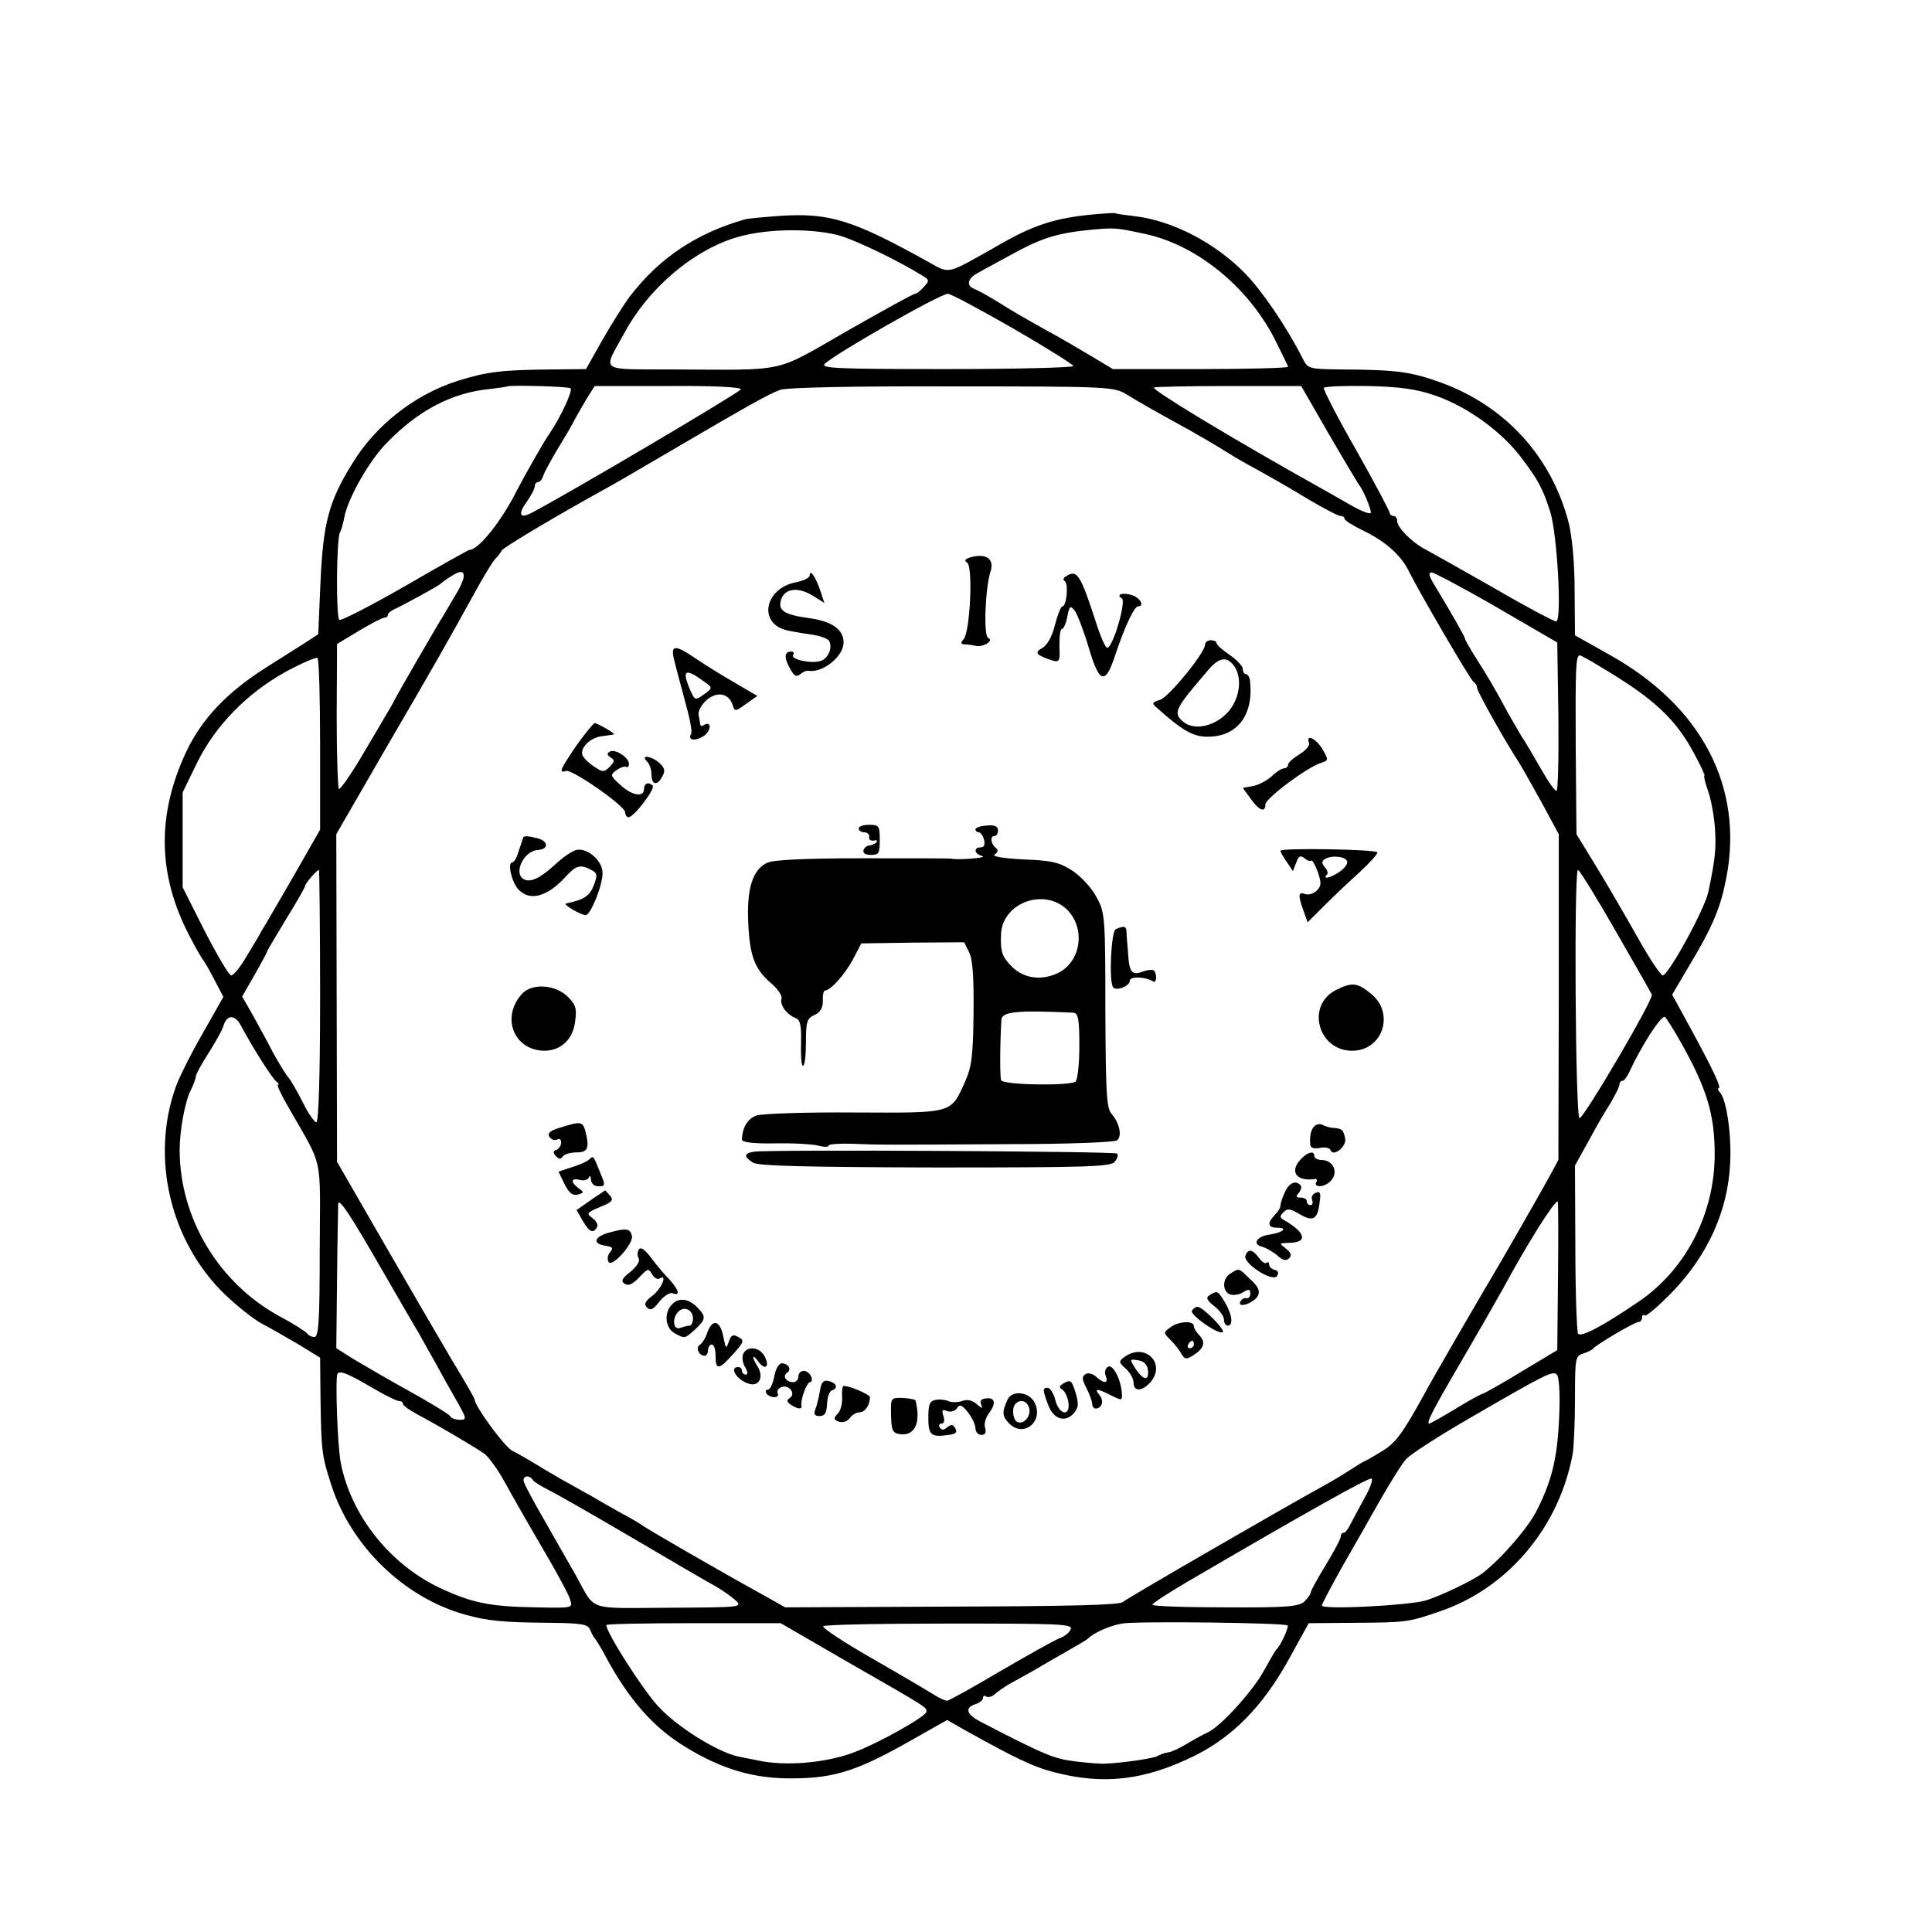 <?xml version="1.0" standalone="no"?>
<!DOCTYPE svg PUBLIC "-//W3C//DTD SVG 20010904//EN"
 "http://www.w3.org/TR/2001/REC-SVG-20010904/DTD/svg10.dtd">
<svg version="1.0" xmlns="http://www.w3.org/2000/svg"
 width="513pt" height="513pt" viewBox="0 0 513 513"
 preserveAspectRatio="xMidYMid meet">
<g transform="translate(0,513) scale(0.1,-0.1)"
fill="#000000" stroke="none">
<path d="M2886 4559 c-89 -10 -144 -28 -231 -78 -145 -82 -131 -79 -189 -47
-201 112 -263 131 -392 123 -43 -3 -86 -7 -94 -9 -129 -36 -228 -102 -306
-203 -17 -22 -50 -75 -74 -117 l-44 -78 -90 -1 c-132 -1 -173 -6 -250 -30
-116 -37 -220 -119 -282 -222 -61 -99 -76 -156 -83 -312 l-6 -139 -32 -21
c-17 -11 -66 -42 -109 -69 -102 -65 -168 -135 -209 -221 -79 -168 -77 -327 8
-490 17 -33 34 -62 37 -65 3 -3 16 -26 29 -51 l24 -46 -56 -99 c-31 -54 -63
-118 -71 -142 -66 -187 -14 -407 129 -547 34 -33 80 -69 101 -80 21 -11 65
-36 97 -55 l57 -35 1 -105 c2 -139 3 -154 28 -231 52 -163 192 -300 355 -346
61 -17 100 -21 229 -22 83 -1 99 -4 104 -19 4 -9 9 -19 12 -22 3 -3 17 -25 30
-50 61 -113 126 -187 210 -238 99 -61 186 -86 291 -84 109 1 171 22 313 103
l92 52 40 -23 c140 -78 187 -101 245 -116 132 -34 239 -21 370 43 102 50 182
131 251 255 l54 98 120 1 c137 1 143 1 227 30 181 61 318 223 354 419 3 19 6
85 6 147 0 106 1 113 22 119 11 4 23 9 26 13 9 11 111 71 121 71 5 0 9 5 9 12
0 6 3 8 7 5 3 -4 37 25 74 63 94 98 147 215 153 341 4 73 -9 166 -26 187 -6 6
-8 12 -5 12 9 0 -11 43 -70 152 l-53 97 46 78 c62 103 83 154 98 233 46 240
-65 453 -306 589 l-96 54 -1 121 c0 73 -7 144 -16 179 -46 176 -169 310 -341
372 -78 28 -117 33 -255 34 -94 1 -96 1 -110 29 -43 85 -108 180 -153 226 -79
81 -192 140 -293 152 -26 3 -49 6 -52 8 -3 1 -37 -1 -75 -5z m154 -50 c136
-29 271 -138 343 -276 20 -40 37 -74 37 -77 0 -3 -105 -6 -232 -6 l-233 0 -55
33 c-30 18 -86 51 -125 72 -38 21 -92 52 -120 70 -27 17 -58 34 -68 38 -22 8
-18 28 9 42 10 6 48 26 84 46 81 45 122 59 208 68 73 7 72 7 152 -10z m-809
-5 c46 -14 156 -67 220 -107 17 -10 17 -13 2 -29 -9 -10 -19 -18 -23 -18 -5 0
-86 -45 -181 -99 -197 -113 -154 -103 -461 -102 -202 1 -188 -9 -130 97 69
128 201 234 322 260 79 18 188 16 251 -2z m459 -246 c88 -51 160 -96 160 -100
0 -4 -152 -8 -337 -8 -291 0 -335 2 -323 14 31 29 305 185 327 186 7 0 84 -41
173 -92z m-1175 -159 c6 -7 -25 -74 -55 -119 -19 -27 -64 -108 -89 -155 -40
-80 -101 -155 -124 -155 -3 0 -80 -43 -171 -96 -91 -52 -170 -93 -175 -90 -9
6 -8 217 2 233 3 5 8 22 11 38 9 51 66 151 112 198 84 87 173 134 274 144 25
3 46 6 47 7 5 4 162 0 168 -5z m452 -3 c-3 -8 -441 -267 -554 -327 -33 -18
-39 -5 -14 29 12 17 21 35 21 41 0 6 4 11 9 11 5 0 11 8 14 18 3 9 20 40 36
67 17 28 37 61 44 75 7 14 23 41 34 60 l22 35 196 0 c124 1 194 -3 192 -9z
m1024 -13 c37 -23 82 -48 169 -96 30 -17 73 -42 95 -56 22 -14 60 -36 85 -49
25 -14 82 -46 126 -73 45 -27 87 -49 93 -49 6 0 11 -3 11 -7 0 -5 23 -19 52
-33 57 -28 98 -64 119 -107 30 -60 163 -288 172 -294 5 -3 9 -10 9 -15 0 -9
62 -120 102 -184 13 -19 43 -73 69 -120 l46 -85 0 -433 -1 -432 -26 -48 c-24
-44 -141 -248 -162 -282 -23 -39 -146 -250 -167 -290 -58 -105 -76 -130 -111
-152 -20 -12 -41 -25 -47 -27 -5 -2 -21 -12 -35 -21 -14 -9 -47 -30 -75 -45
-109 -60 -521 -298 -534 -309 -10 -8 -144 -11 -455 -12 l-441 -2 -55 31 c-113
62 -310 176 -325 187 -5 4 -30 19 -55 32 -25 14 -62 35 -82 47 -21 11 -53 30
-72 40 -19 11 -52 30 -73 43 -21 13 -49 29 -63 36 -21 11 -100 119 -100 137 0
2 -26 48 -59 102 -32 54 -114 195 -182 313 l-124 215 -1 435 -1 435 127 220
c140 240 167 288 237 415 26 47 52 91 59 97 7 7 14 16 16 21 3 7 129 83 268
160 25 13 108 62 185 107 208 122 257 149 287 160 17 6 194 10 456 9 417 0
429 -1 463 -21z m536 -103 c40 -69 76 -129 80 -135 12 -14 33 -64 33 -76 0 -6
-24 3 -52 19 -29 17 -69 39 -88 50 -231 129 -442 257 -436 263 3 2 92 4 198 4
l193 0 72 -125z m283 100 c83 -28 175 -94 227 -162 48 -63 59 -84 79 -146 19
-59 32 -292 16 -292 -6 0 -80 39 -164 88 -84 48 -166 94 -181 102 -36 18 -77
59 -77 76 0 8 -4 14 -10 14 -5 0 -10 4 -10 8 0 5 -40 80 -89 167 -50 87 -88
162 -86 165 3 4 55 6 117 5 85 -2 129 -8 178 -25z m-2597 -524 c-13 -22 -28
-48 -33 -56 -19 -30 -126 -215 -133 -230 -4 -8 -13 -24 -20 -35 -7 -12 -36
-62 -66 -112 -30 -51 -58 -90 -61 -88 -3 2 -6 90 -6 194 l1 191 58 35 c32 19
62 35 68 35 5 0 9 3 9 8 0 4 10 12 23 17 32 16 111 59 117 65 3 3 16 13 30 21
36 24 42 4 13 -45z m2762 -39 l160 -93 3 -197 c1 -108 -1 -197 -5 -197 -5 0
-23 26 -41 58 -18 31 -41 71 -52 87 -10 17 -33 56 -50 88 -17 32 -47 83 -66
112 -19 30 -34 56 -34 59 0 5 -40 75 -82 144 -14 23 -16 32 -6 32 7 -1 85 -42
173 -93z m-3125 -364 l0 -226 -72 -126 c-40 -69 -77 -133 -83 -142 -5 -10 -23
-40 -40 -68 -16 -28 -35 -51 -41 -51 -6 0 -37 53 -70 117 l-59 117 0 126 0
126 39 80 c49 99 133 184 236 241 41 22 78 38 83 36 4 -2 7 -106 7 -230z
m3402 205 c140 -83 197 -137 246 -228 18 -33 30 -60 28 -60 -3 0 2 -19 10 -42
8 -23 16 -68 18 -101 3 -53 0 -80 -18 -166 -10 -46 -106 -221 -121 -221 -5 0
-35 44 -65 98 -30 53 -79 138 -109 187 l-55 90 -2 230 c-1 211 0 245 11 245 2
0 28 -14 57 -32z m-3402 -873 c0 -213 -4 -335 -10 -335 -5 0 -22 24 -36 53
-14 28 -32 59 -39 67 -7 8 -25 38 -40 65 -14 28 -39 72 -54 100 l-28 49 34 59
c18 32 33 60 33 62 0 2 23 40 50 85 28 45 50 84 50 87 0 7 31 43 37 43 1 0 3
-151 3 -335z m3440 173 c52 -90 95 -166 96 -169 6 -11 -182 -331 -192 -328
-11 5 -15 659 -4 659 4 0 49 -73 100 -162z m-3651 -250 c32 -60 84 -142 95
-150 6 -4 8 -8 4 -8 -4 0 9 -28 29 -62 93 -163 83 -119 82 -377 0 -189 -3
-231 -14 -231 -8 0 -16 4 -19 9 -4 5 -36 26 -74 46 -161 88 -264 259 -265 440
0 53 14 129 29 159 8 16 14 33 14 38 0 5 15 33 34 62 18 29 37 62 40 74 9 28
30 28 45 0z m3826 -49 c67 -120 88 -188 88 -294 0 -158 -77 -307 -203 -392
-97 -66 -153 -95 -160 -84 -3 7 -7 109 -7 229 l-1 217 36 65 c19 36 46 82 59
102 12 21 23 42 23 48 0 5 3 10 8 10 4 0 12 10 18 23 33 71 82 147 94 147 3 0
23 -32 45 -71z m-3450 -602 c44 -76 87 -151 96 -165 8 -15 29 -52 46 -82 16
-30 42 -76 57 -102 25 -45 26 -48 7 -48 -11 0 -23 4 -26 10 -3 5 -52 35 -108
66 -56 31 -123 70 -148 85 l-46 29 2 187 c1 104 3 192 3 197 3 15 34 -33 117
-177z m3122 -14 l-2 -198 -95 -57 c-52 -32 -98 -57 -101 -58 -4 0 -37 -18 -73
-40 -36 -22 -68 -40 -71 -40 -9 0 10 37 85 165 42 72 92 159 112 195 59 110
134 230 144 230 2 0 2 -89 1 -197z m-3145 -300 c31 -18 61 -33 67 -33 6 0 11
-3 11 -8 0 -4 17 -16 37 -27 55 -29 155 -88 179 -105 11 -8 36 -42 54 -75 18
-33 63 -112 100 -175 37 -63 71 -125 74 -138 7 -22 7 -22 -91 -20 -124 2 -171
12 -258 53 -131 63 -233 192 -260 330 -9 44 -15 226 -9 237 6 10 28 1 96 -39z
m3149 -45 c-3 -129 -17 -192 -59 -276 -22 -46 -93 -128 -145 -169 -25 -19
-110 -60 -152 -73 -47 -13 -275 -25 -275 -13 0 4 25 51 54 103 30 52 76 133
102 179 26 45 56 94 68 107 11 12 86 61 166 107 205 119 223 128 234 117 5 -5
8 -42 7 -82z m-2726 -198 c3 -5 23 -17 43 -27 20 -10 120 -67 222 -127 102
-60 201 -118 220 -128 19 -11 43 -28 54 -38 18 -18 12 -18 -177 -19 -222 -1
-194 -11 -248 86 -13 23 -50 87 -81 142 -32 55 -58 104 -58 110 0 14 17 14 25
1z m2208 -48 c-14 -26 -31 -57 -37 -69 -6 -13 -14 -23 -18 -23 -5 0 -8 -5 -8
-10 0 -6 -18 -40 -40 -76 -22 -36 -40 -69 -40 -73 0 -5 -8 -15 -17 -24 -15
-13 -49 -16 -210 -15 -106 0 -193 3 -193 7 0 4 42 31 93 61 308 180 482 278
489 274 4 -3 -4 -26 -19 -52z m-204 -338 c4 -4 -19 -55 -30 -64 -3 -3 -18 -29
-34 -58 -30 -54 -115 -148 -150 -163 -11 -5 -35 -18 -53 -29 -18 -11 -41 -22
-50 -23 -9 -1 -22 -6 -29 -10 -10 -6 -91 -18 -138 -20 -11 -1 -47 2 -80 6 -56
7 -79 16 -247 103 -42 21 -48 39 -18 49 11 3 20 11 20 16 0 6 4 8 9 4 5 -3 16
0 23 7 8 7 29 22 48 32 19 10 60 33 90 51 30 17 66 38 80 46 14 8 27 16 30 19
15 15 59 34 89 39 37 7 433 2 440 -5z m-1170 -96 c220 -126 211 -121 211 -133
0 -12 -124 -82 -190 -107 -74 -29 -185 -39 -260 -22 -14 3 -36 7 -50 10 -55
12 -162 78 -213 134 -42 46 -137 195 -137 215 0 3 104 5 231 5 l232 0 176
-102z m594 86 c-3 -9 -17 -20 -32 -25 -14 -6 -84 -45 -156 -87 -71 -42 -134
-77 -140 -78 -5 0 -21 7 -35 16 -14 9 -87 52 -162 95 -75 43 -135 82 -132 87
3 4 153 7 334 7 293 0 329 -1 323 -15z"/>
<path d="M2580 3651 c-18 -5 -21 -9 -12 -15 16 -10 8 -182 -9 -203 -9 -10 -8
-13 2 -14 8 0 21 -2 30 -4 20 -4 49 14 33 21 -13 5 -8 132 6 176 11 33 -10 49
-50 39z"/>
<path d="M2150 3602 c0 -6 -16 -14 -36 -18 -85 -16 -102 -111 -23 -128 13 -3
42 -8 64 -11 21 -3 42 -10 46 -16 11 -18 -2 -48 -22 -54 -25 -8 -81 4 -73 16
3 5 1 9 -4 9 -19 0 -21 -14 -6 -42 12 -23 18 -27 29 -18 7 6 17 10 21 9 38 -7
94 38 94 75 0 35 -32 57 -94 65 -64 9 -81 20 -72 49 10 30 45 34 83 11 l32
-20 -11 33 c-12 36 -28 59 -28 40z"/>
<path d="M2831 3600 c-8 -4 -9 -10 -4 -13 11 -7 5 -67 -6 -67 -4 0 -13 -23
-20 -50 -8 -32 -21 -54 -34 -61 -22 -12 -15 -19 28 -33 18 -5 20 -1 18 39 0
25 2 45 7 45 4 0 11 15 14 33 6 29 8 30 20 15 7 -10 24 -54 37 -98 28 -95 44
-100 70 -20 26 78 51 130 61 130 17 0 7 21 -14 29 -25 9 -47 3 -29 -8 12 -8
-24 -131 -39 -131 -5 0 -18 30 -30 68 -41 126 -50 141 -79 122z"/>
<path d="M3200 3419 c0 -22 -95 -138 -119 -147 -24 -8 -24 -9 -5 -25 59 -53
89 -71 123 -73 84 -4 131 55 120 149 -1 9 -6 17 -11 17 -4 0 -8 6 -8 14 0 7
-16 24 -35 37 -19 13 -35 27 -35 32 0 4 -7 7 -15 7 -8 0 -15 -5 -15 -11z m76
-56 c23 -31 17 -85 -13 -121 -35 -41 -93 -54 -123 -27 -25 23 -20 33 64 131
31 38 52 43 72 17z"/>
<path d="M1790 3378 c4 -18 18 -68 29 -110 12 -43 20 -82 16 -87 -10 -17 11
-20 34 -5 20 14 21 41 0 29 -5 -4 -9 -3 -10 2 0 4 -2 16 -4 25 -2 9 7 26 20
38 27 25 60 20 70 -11 6 -19 7 -19 36 2 l30 21 -63 37 c-35 20 -81 49 -103 64
-53 36 -65 35 -55 -5z m84 -61 c18 -13 18 -14 -5 -31 -23 -16 -24 -16 -36 11
-24 56 -14 61 41 20z"/>
<path d="M1531 3151 c-43 -63 -49 -75 -28 -68 16 5 157 -93 157 -110 0 -7 4
-13 9 -13 14 0 72 76 64 84 -11 11 -23 6 -23 -9 0 -23 -32 -18 -63 11 -27 24
-27 27 -10 39 10 7 21 11 25 9 5 -3 8 1 8 8 0 17 -38 41 -51 32 -8 -4 -7 -9 2
-15 12 -7 11 -11 -2 -25 -15 -15 -19 -15 -42 1 -14 9 -27 22 -30 29 -8 19 19
47 50 51 15 2 30 4 33 5 6 1 -42 29 -51 30 -3 0 -25 -27 -48 -59z"/>
<path d="M3476 3157 c2 -7 -9 -20 -26 -30 -16 -10 -30 -22 -30 -28 0 -5 -5 -9
-10 -9 -6 0 -21 -9 -33 -21 -12 -11 -34 -23 -49 -26 l-28 -5 21 -29 c22 -31
39 -38 39 -15 0 16 111 99 147 110 21 7 21 8 5 36 -17 29 -46 43 -36 17z"/>
<path d="M1718 3108 c7 -7 12 -22 12 -35 0 -28 16 -30 29 -4 8 14 6 22 -8 35
-21 19 -52 23 -33 4z"/>
<path d="M2280 2930 c0 -5 7 -10 15 -10 8 0 14 -6 13 -12 -2 -7 4 -11 12 -10
8 2 11 0 7 -5 -5 -4 -14 -8 -19 -8 -6 0 -13 -6 -15 -12 -3 -8 5 -13 19 -13 22
0 24 4 24 40 0 37 -2 40 -28 40 -15 0 -28 -4 -28 -10z"/>
<path d="M2590 2928 c0 -4 4 -8 9 -8 5 0 11 -9 14 -20 3 -13 0 -20 -9 -20 -20
0 -17 -18 4 -23 16 -5 -63 -11 -83 -7 -5 1 -112 1 -236 1 -150 0 -236 -4 -252
-12 -39 -18 -55 -70 -50 -163 4 -87 18 -121 63 -159 16 -14 28 -32 25 -39 -5
-16 14 -42 37 -51 13 -5 16 -18 15 -66 -1 -34 1 -61 5 -61 5 0 8 28 8 63 0 55
3 63 23 72 15 7 22 18 22 38 -1 15 2 27 6 27 14 0 51 41 73 81 l23 44 136 2
137 1 13 -26 c10 -19 13 -68 12 -162 -1 -112 -5 -143 -22 -181 -39 -87 -30
-84 -295 -83 -128 1 -245 -3 -259 -8 -24 -8 -38 -32 -39 -64 0 -7 30 -11 88
-10 48 1 99 -2 115 -6 15 -4 27 -4 27 0 0 4 28 6 62 5 75 -3 81 -3 423 -1 149
0 275 5 281 10 14 11 7 46 -15 71 -13 16 -15 56 -16 275 0 247 -1 259 -23 299
-12 24 -41 55 -63 70 -35 23 -54 28 -131 31 -56 3 -85 8 -77 13 9 6 10 12 4
17 -14 10 -17 32 -5 32 6 0 10 7 10 15 0 11 -9 15 -30 13 -16 -1 -30 -6 -30
-10z m244 -214 c51 -52 35 -143 -30 -170 -43 -18 -86 -11 -117 19 -26 26 -31
40 -29 86 3 84 115 125 176 65z m16 -273 c13 -1 16 -17 16 -88 0 -49 -5 -91
-10 -95 -18 -12 -194 -9 -198 4 -3 11 -3 94 1 160 1 22 42 26 191 19z"/>
<path d="M1389 2905 c-1 -3 -3 -8 -4 -12 -2 -5 -6 -18 -10 -30 -4 -13 -11 -23
-15 -23 -13 0 -2 -51 16 -71 30 -33 76 -21 125 32 28 31 40 35 69 19 16 -8 17
-14 7 -40 -11 -29 -26 -39 -74 -49 -10 -2 38 -30 52 -31 13 0 45 78 45 112 0
33 -41 68 -70 61 -11 -3 -35 -19 -52 -35 -40 -37 -66 -51 -84 -44 -33 12 -6
76 34 79 29 2 29 23 0 31 -28 7 -38 7 -39 1z"/>
<path d="M3400 2871 c0 -4 8 -17 17 -30 l16 -24 9 23 c6 17 11 20 22 11 7 -6
15 -9 18 -6 2 2 10 -11 17 -30 10 -30 10 -37 -3 -50 -8 -8 -22 -12 -30 -9 -19
7 -20 -2 -5 -44 l11 -31 42 42 c23 23 66 64 95 90 29 27 51 51 48 54 -8 8
-257 12 -257 4z m177 -28 c2 -6 -6 -18 -19 -27 -22 -16 -48 -23 -35 -9 4 3 2
13 -5 20 -9 11 -9 16 0 22 18 11 55 7 59 -6z"/>
<path d="M2963 2663 c-13 -5 -19 -143 -7 -155 9 -10 44 4 44 18 0 12 41 11 62
-2 9 -6 11 20 2 29 -3 3 -17 2 -30 -3 -29 -11 -36 -2 -39 54 -2 22 -4 47 -4
54 -1 13 -7 14 -28 5z"/>
<path d="M3547 2501 c-80 -41 -47 -161 43 -161 81 0 114 98 52 150 -37 31 -52
33 -95 11z"/>
<path d="M1386 2491 c-57 -63 -21 -151 61 -151 43 1 74 30 80 77 5 35 2 45
-20 67 -33 32 -95 36 -121 7z"/>
<path d="M1488 2136 c-28 -8 -35 -15 -29 -25 5 -7 14 -10 20 -7 6 4 11 1 11
-8 0 -8 -6 -16 -12 -19 -10 -3 -10 -8 -2 -17 8 -8 14 -9 18 -1 4 6 20 11 37
11 30 0 35 11 23 58 -7 24 -12 25 -66 8z"/>
<path d="M3493 2142 c-11 -7 -16 -26 -14 -51 1 -9 9 -12 26 -9 13 3 26 0 28
-6 7 -19 42 9 39 30 -5 24 -8 27 -30 29 -9 0 -22 4 -28 7 -5 4 -15 4 -21 0z"/>
<path d="M2003 2072 c-28 -4 -29 -13 -4 -29 14 -9 140 -12 484 -13 407 0 466
2 477 15 7 9 10 18 6 22 -6 6 -920 11 -963 5z"/>
<path d="M3456 2054 c-33 -33 -16 -61 33 -55 7 2 10 -2 6 -8 -7 -12 14 -15 31
-3 31 21 19 62 -18 62 -10 0 -18 5 -18 10 0 15 -16 12 -34 -6z"/>
<path d="M1564 2051 c-5 -5 -25 -14 -45 -20 l-36 -12 16 -33 c12 -24 21 -31
35 -28 17 5 18 6 2 17 -22 17 -20 28 4 22 10 -3 21 0 24 7 2 6 5 3 5 -6 1 -11
9 -18 20 -18 19 0 19 2 4 38 -18 45 -17 44 -29 33z"/>
<path d="M3412 1965 c-7 -14 -12 -31 -12 -36 0 -6 -7 -17 -15 -25 -21 -22 -19
-34 7 -34 29 0 14 -13 -20 -18 -34 -4 -48 -25 -22 -32 11 -3 29 -13 41 -23 15
-14 24 -16 32 -8 8 8 5 15 -9 26 -18 14 -18 14 8 15 51 0 46 27 -12 60 -12 7
-13 11 -2 21 10 11 18 10 43 -5 36 -21 48 -14 53 32 4 24 1 30 -10 25 -9 -3
-13 -12 -10 -19 3 -8 1 -14 -4 -14 -6 0 -10 5 -10 10 0 6 -7 10 -16 10 -13 0
-14 3 -5 13 6 8 8 17 4 20 -13 14 -30 6 -41 -18z"/>
<path d="M1568 1943 l-37 -26 16 -28 c18 -31 28 -35 38 -18 4 6 -1 16 -11 24
-18 13 -16 15 19 30 32 13 37 18 27 30 -7 8 -13 15 -14 14 0 -1 -18 -12 -38
-26z"/>
<path d="M1617 1857 c-40 -11 -45 -30 -8 -35 18 -3 20 -6 11 -17 -7 -8 -8 -19
-4 -26 9 -15 66 48 62 69 -4 20 -15 22 -61 9z"/>
<path d="M1696 1812 c-4 -7 -4 -17 0 -24 4 -6 -5 -21 -22 -35 -23 -18 -26 -25
-15 -32 10 -6 21 -1 38 17 23 24 25 25 34 9 6 -10 14 -15 20 -12 22 14 7 -25
-18 -45 -20 -15 -24 -23 -15 -32 9 -9 17 -5 33 16 12 15 28 25 35 22 21 -8 17
8 -8 36 -13 13 -35 39 -49 58 -17 23 -28 30 -33 22z"/>
<path d="M3307 1796 c-8 -20 73 -72 84 -54 5 8 3 14 -6 16 -8 2 -15 8 -15 14
0 6 -3 8 -7 5 -3 -4 -12 2 -20 13 -17 23 -29 25 -36 6z"/>
<path d="M3268 1749 c-23 -13 -23 -48 -2 -56 9 -3 25 -1 35 6 15 9 19 8 19 -4
0 -8 -5 -14 -11 -12 -6 1 -13 -3 -16 -10 -7 -18 36 -3 47 16 6 13 2 24 -20 44
-32 31 -29 30 -52 16z"/>
<path d="M3212 1691 c-11 -6 -8 -13 12 -29 14 -11 26 -27 26 -36 0 -9 5 -16
10 -16 15 0 12 29 -7 61 -19 32 -21 33 -41 20z"/>
<path d="M1783 1665 c-21 -23 -16 -63 10 -76 26 -14 25 -14 55 13 27 26 27 33
2 58 -23 23 -50 25 -67 5z m57 -36 c0 -10 -4 -19 -9 -19 -5 0 -16 -3 -25 -6
-19 -7 -22 26 -5 43 16 16 39 5 39 -18z"/>
<path d="M3165 1650 c-7 -11 72 -66 82 -57 6 7 -54 67 -67 67 -5 0 -11 -4 -15
-10z"/>
<path d="M1879 1594 c-5 -16 -15 -32 -21 -35 -12 -7 -2 -29 13 -29 5 0 9 7 9
15 0 8 5 15 10 15 6 0 10 -13 10 -30 0 -39 9 -38 47 5 29 32 30 36 13 45 -14
8 -19 5 -25 -13 -7 -20 -8 -18 -14 12 -8 44 -28 51 -42 15z"/>
<path d="M3107 1605 c-18 -13 -18 -14 1 -33 11 -11 24 -27 29 -37 9 -15 13
-15 31 -4 29 18 34 35 17 53 -8 8 -15 19 -15 25 0 15 -42 13 -63 -4z m63 -45
c0 -5 -5 -10 -11 -10 -5 0 -7 5 -4 10 3 6 8 10 11 10 2 0 4 -4 4 -10z"/>
<path d="M1973 1534 c-3 -9 -1 -25 6 -35 7 -12 7 -19 1 -19 -5 0 -10 5 -10 10
0 6 -4 10 -10 10 -25 0 -3 -35 28 -44 27 -9 41 17 24 45 -17 26 -15 37 2 13
18 -24 31 -13 16 15 -13 25 -48 28 -57 5z"/>
<path d="M2986 1527 c-16 -12 -16 -14 3 -31 12 -11 21 -27 21 -38 0 -23 22
-23 43 0 46 50 -12 109 -67 69z m62 -34 c4 -31 -12 -29 -33 3 -16 25 -16 26 7
22 15 -2 24 -11 26 -25z"/>
<path d="M2056 1475 c-4 -19 -11 -35 -17 -35 -6 0 -7 -4 -4 -10 3 -5 13 -10
21 -10 8 0 12 5 9 10 -3 6 1 13 10 17 21 7 39 -18 22 -29 -9 -6 -8 -10 3 -18
18 -12 31 -13 28 -2 -3 14 14 62 23 62 5 0 6 7 3 15 -4 8 -12 15 -20 15 -8 0
-14 -7 -14 -15 0 -8 -6 -15 -14 -15 -19 0 -29 17 -16 25 13 8 3 25 -14 25 -8
0 -17 -16 -20 -35z"/>
<path d="M2942 1501 c-7 -4 -10 -15 -6 -24 8 -21 -4 -22 -25 -3 -10 9 -22 12
-29 7 -10 -6 -9 -14 3 -37 8 -16 15 -35 15 -41 0 -7 4 -13 9 -13 17 0 23 20
11 35 -16 19 -7 19 30 0 28 -14 30 -14 29 2 -1 38 -24 82 -37 74z"/>
<path d="M2177 1436 c-3 -17 -8 -39 -12 -48 -5 -13 -2 -18 11 -18 14 0 19 8
20 32 1 18 6 34 13 36 17 6 13 19 -8 25 -15 3 -20 -2 -24 -27z"/>
<path d="M2826 1458 c-14 -8 -15 -12 -5 -18 7 -5 14 -20 16 -34 5 -39 -25 -33
-35 7 -4 17 -14 32 -20 32 -14 0 -14 -5 1 -45 14 -38 44 -48 67 -24 14 16 15
25 6 56 -10 32 -13 35 -30 26z"/>
<path d="M2236 1420 c1 -17 -4 -37 -12 -44 -11 -12 -11 -15 3 -21 11 -3 22 0
29 9 6 9 18 16 27 16 14 0 27 20 27 40 0 7 -53 30 -70 30 -3 0 -5 -14 -4 -30z"/>
<path d="M2675 1413 c-15 -33 -14 -44 5 -63 38 -38 91 5 68 54 -14 31 -61 36
-73 9z m58 -23 c5 -21 -16 -45 -33 -35 -11 7 -14 38 -3 48 13 13 31 7 36 -13z"/>
<path d="M2366 1372 c1 -40 4 -47 23 -50 40 -6 57 30 42 89 0 3 -16 6 -33 7
-33 1 -33 1 -32 -46z"/>
<path d="M2485 1413 c-17 -3 -20 -12 -20 -48 0 -46 7 -52 55 -45 20 3 23 7 15
20 -5 8 -10 8 -20 0 -9 -8 -15 -8 -20 0 -3 5 -1 10 5 10 7 0 9 8 5 20 -5 16
-3 19 10 13 10 -3 21 0 26 8 7 11 13 9 29 -11 11 -14 20 -33 20 -42 0 -10 7
-18 16 -18 10 0 13 6 10 18 -4 10 1 27 9 38 20 27 18 43 -5 41 -14 -1 -19 -6
-15 -16 5 -12 3 -12 -12 1 -12 10 -25 13 -38 8 -11 -4 -27 -4 -35 -1 -8 4 -24
6 -35 4z"/>
</g>
</svg>
